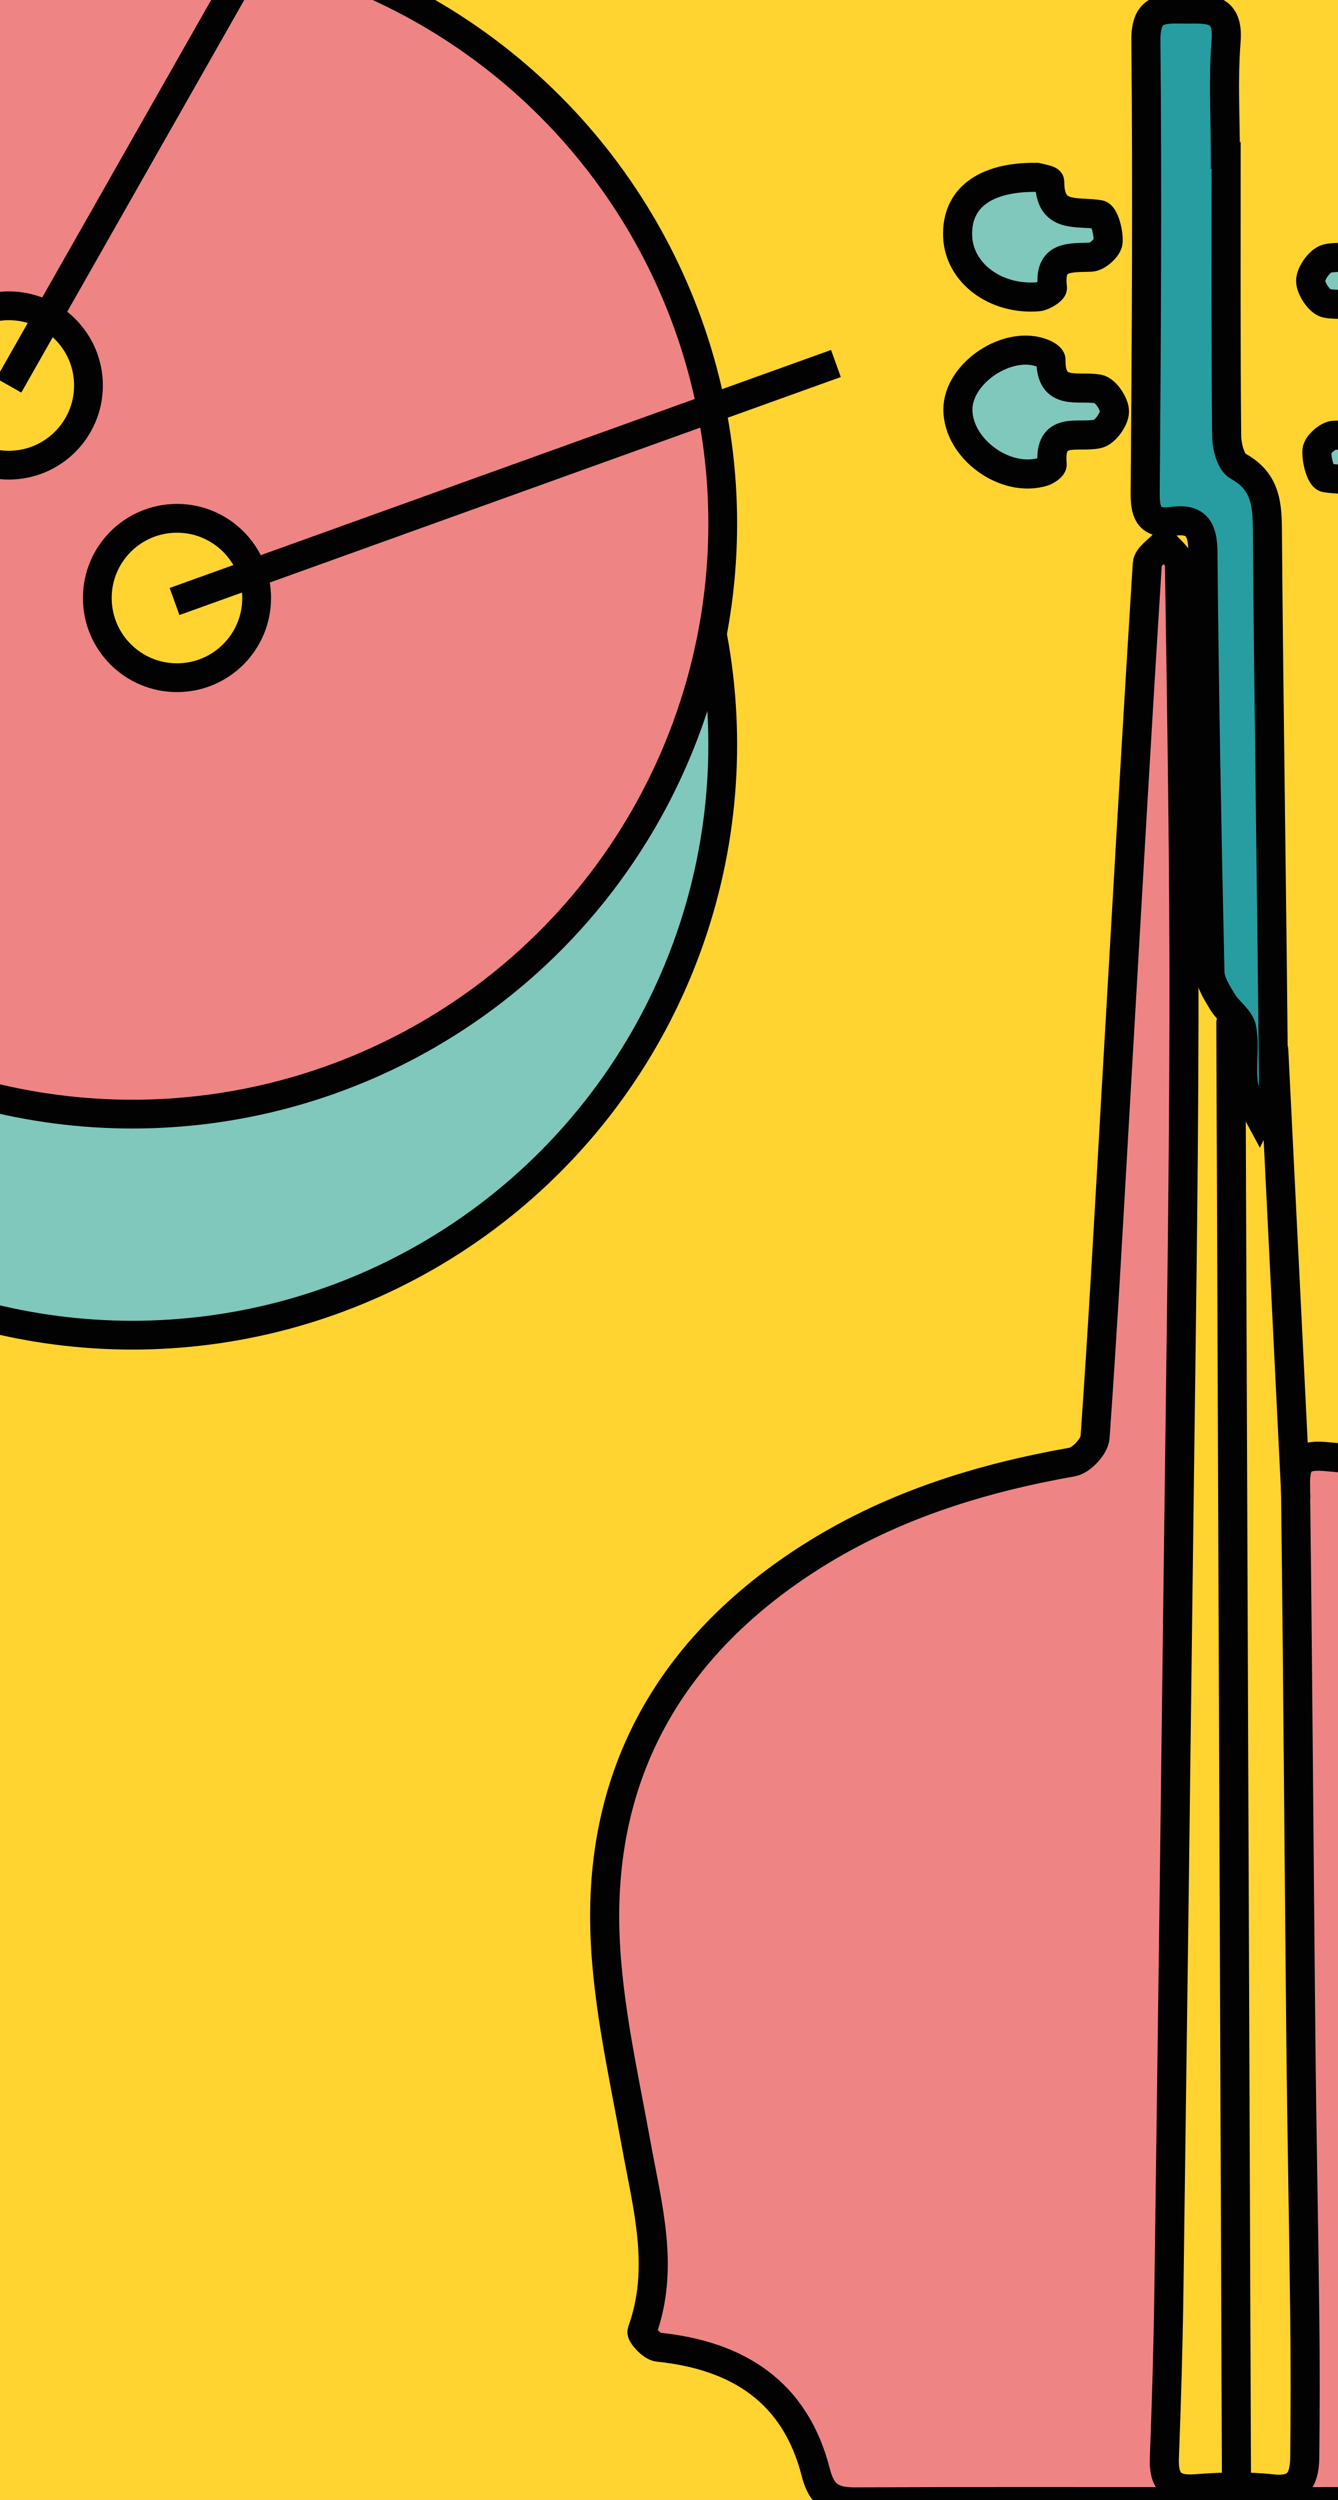 <?xml version="1.0" encoding="utf-8"?>
<!-- Generator: Adobe Illustrator 24.1.2, SVG Export Plug-In . SVG Version: 6.00 Build 0)  -->
<svg version="1.1" id="Layer_1" xmlns="http://www.w3.org/2000/svg" xmlns:xlink="http://www.w3.org/1999/xlink" x="0px" y="0px"
	 viewBox="0 0 263.48 492.18" style="enable-background:new 0 0 263.48 492.18;" xml:space="preserve">
<style type="text/css">
	.st0{fill:#FFD431;}
	.st1{fill:#80C8BB;stroke:#020203;stroke-width:5.669;stroke-linecap:round;stroke-linejoin:round;stroke-miterlimit:10;}
	.st2{fill:#FFFFFF;}
	.st3{fill:#020203;stroke:#020203;stroke-width:7.226;stroke-linejoin:round;stroke-miterlimit:10;}
	.st4{fill:#80C8BB;stroke:#020203;stroke-width:7.226;stroke-linecap:round;stroke-linejoin:round;stroke-miterlimit:10;}
	.st5{fill:#F2939C;stroke:#020203;stroke-width:8.187;stroke-linecap:round;stroke-linejoin:round;stroke-miterlimit:10;}
	.st6{fill:#EE8584;stroke:#020203;stroke-width:5.728;stroke-miterlimit:10;}
	.st7{fill:#289DA1;stroke:#020203;stroke-width:5.728;stroke-miterlimit:10;}
	.st8{fill:#80C8BB;stroke:#020203;stroke-width:5.728;stroke-miterlimit:10;}
	.st9{fill:none;stroke:#020203;stroke-width:5.728;stroke-linecap:round;stroke-linejoin:round;stroke-miterlimit:10;}
	.st10{fill:#EE8584;stroke:#020203;stroke-width:5.669;stroke-miterlimit:10;}
	.st11{fill:#FFD431;stroke:#020203;stroke-width:5.669;stroke-miterlimit:10;}
	.st12{fill:none;stroke:#020203;stroke-width:5.669;stroke-miterlimit:10;}
</style>
<rect x="-7.15" y="-6.74" class="st0" width="515.1" height="515.1"/>
<circle class="st1" cx="26.06" cy="146.6" r="116.26"/>
<g>
	<path class="st6" d="M235.66,492.51c-22.39,0-44.78-0.06-67.17,0.05c-4.27,0.02-6.63-1.03-7.82-5.71
		c-4.03-15.96-15.35-23.15-31.08-24.76c-1.21-0.12-3.39-2.49-3.17-3.1c4.51-12.44,1.1-24.46-1.12-36.72
		c-2.71-14.97-6.25-30.12-6.23-45.19c0.05-30.2,14.23-53.43,39.66-69.95c16.09-10.45,33.78-16,52.45-19.31
		c1.78-0.32,4.33-3.07,4.46-4.84c1.59-22.45,2.81-44.92,4.11-67.39c2.02-34.87,3.99-69.74,6.18-104.6c0.09-1.39,2.18-2.66,3.34-3.99
		c1.04,1.34,2.97,2.66,2.99,4.02c0.45,29.77,0.95,59.55,0.89,89.32c-0.06,33.31-0.61,66.62-1.02,99.93
		c-0.61,50.29-1.26,100.59-1.95,150.88c-0.15,10.92-0.48,21.84-0.89,32.75c-0.17,4.5,1.39,6.44,6.16,6.07
		c5.02-0.39,10.14-0.54,15.13,0.02c5.44,0.61,6.33-2.43,6.36-6.48c0.09-9.09,0.11-18.18,0-27.27c-0.21-18.45-0.6-36.9-0.78-55.35
		c-0.37-36.18-0.59-72.36-1.05-108.53c-0.06-4.35,0.98-5.98,5.6-5.63c47.11,3.63,84.71,32.19,90.97,80.11
		c2.05,15.73-2.21,32.3-3.68,48.48c-1.13,12.42-2.4,24.82-3.59,37.23c-0.05,0.5,0.02,1.01,0.11,1.51c0.61,3.43,1.24,6.87,1.86,10.3
		c-3.66,0.25-7.32,0.46-10.97,0.75c-12.63,1-21.73,8.36-24.6,20.9c-1.24,5.45-3.74,6.72-8.99,6.65
		c-22.05-0.29-44.11-0.12-66.16-0.12C235.66,492.53,235.66,492.52,235.66,492.51z"/>
	<path class="st7" d="M241.45,30.84c0,18.31-0.07,36.61,0.1,54.92c0.02,2.08,0.8,5.22,2.24,6.01c5.13,2.82,5.74,6.93,5.78,12.18
		c0.28,36.5,0.9,72.99,1.2,109.49c0.02,2.05-1.84,4.12-2.82,6.18c-1.07-2-2.77-3.92-3.07-6.03c-0.51-3.63,0.29-7.46-0.34-11.05
		c-0.34-1.94-2.7-3.44-3.83-5.34c-1.07-1.79-2.4-3.82-2.45-5.77c-0.61-27.58-1.13-55.16-1.38-82.74c-0.04-4.59-1.32-6.69-5.99-6.05
		c-4.21,0.58-5.41-1.18-5.38-5.39c0.24-29.77,0.42-59.55,0.14-89.32c-0.06-6.77,3.61-6.14,7.97-6.15c4.47-0.01,8.36-0.37,7.82,6.35
		c-0.6,7.52-0.14,15.13-0.14,22.7C241.36,30.84,241.4,30.84,241.45,30.84z"/>
	<path class="st8" d="M288.92,55.68c0,7.28-10.06,13.88-16.85,11.02c-0.58-0.24-1.48-0.79-1.47-1.19c0.08-7.37-5.37-5.03-9.38-5.79
		c-1.36-0.26-3.16-2.93-3.13-4.46c0.03-1.54,1.87-4.06,3.3-4.37c3.93-0.86,9.65,1.7,8.97-6.03c-0.04-0.43,1.07-1.2,1.76-1.42
		C279.59,41.15,288.92,47.99,288.92,55.68z"/>
	<path class="st8" d="M273.45,101.41c-0.3-0.09-2.63-0.48-2.63-0.85c0.05-7.48-5.45-5.72-9.78-6.5c-0.93-0.17-1.85-3.55-1.71-5.36
		c0.09-1.13,2.13-2.96,3.36-3.01c4.18-0.17,8.4,0.42,7.6-6.02c-0.06-0.49,1.82-1.7,2.85-1.78c8.47-0.66,15.56,4.76,15.82,11.92
		C289.23,97.16,283.82,101.5,273.45,101.41z"/>
	<path class="st8" d="M188.63,80.63c0-7.28,10.06-13.88,16.85-11.02c0.58,0.24,1.48,0.79,1.47,1.19c-0.08,7.37,5.37,5.03,9.38,5.79
		c1.36,0.26,3.16,2.93,3.13,4.46c-0.03,1.54-1.87,4.06-3.3,4.37c-3.93,0.86-9.65-1.7-8.97,6.03c0.04,0.43-1.07,1.2-1.76,1.42
		C197.95,95.16,188.63,88.33,188.63,80.63z"/>
	<path class="st8" d="M204.09,34.91c0.3,0.09,2.63,0.48,2.63,0.85c-0.05,7.48,5.45,5.72,9.78,6.5c0.93,0.17,1.85,3.55,1.71,5.36
		c-0.09,1.13-2.13,2.96-3.36,3.01c-4.18,0.17-8.4-0.42-7.6,6.02c0.06,0.49-1.82,1.7-2.85,1.78c-8.47,0.66-15.56-4.76-15.82-11.92
		C188.31,39.16,193.73,34.82,204.09,34.91z"/>
	<line class="st9" x1="250.83" y1="206.72" x2="255.18" y2="294.74"/>
	<line class="st9" x1="242.38" y1="201.36" x2="243.49" y2="489.86"/>
</g>
<circle class="st10" cx="26.06" cy="103.08" r="116.26"/>
<circle class="st11" cx="1.73" cy="75.89" r="15.69"/>
<circle class="st11" cx="34.85" cy="117.73" r="15.69"/>
<line class="st12" x1="70.09" y1="-44.46" x2="1.73" y2="75.89"/>
<line class="st12" x1="164.61" y1="71.56" x2="34.37" y2="118.42"/>
</svg>
